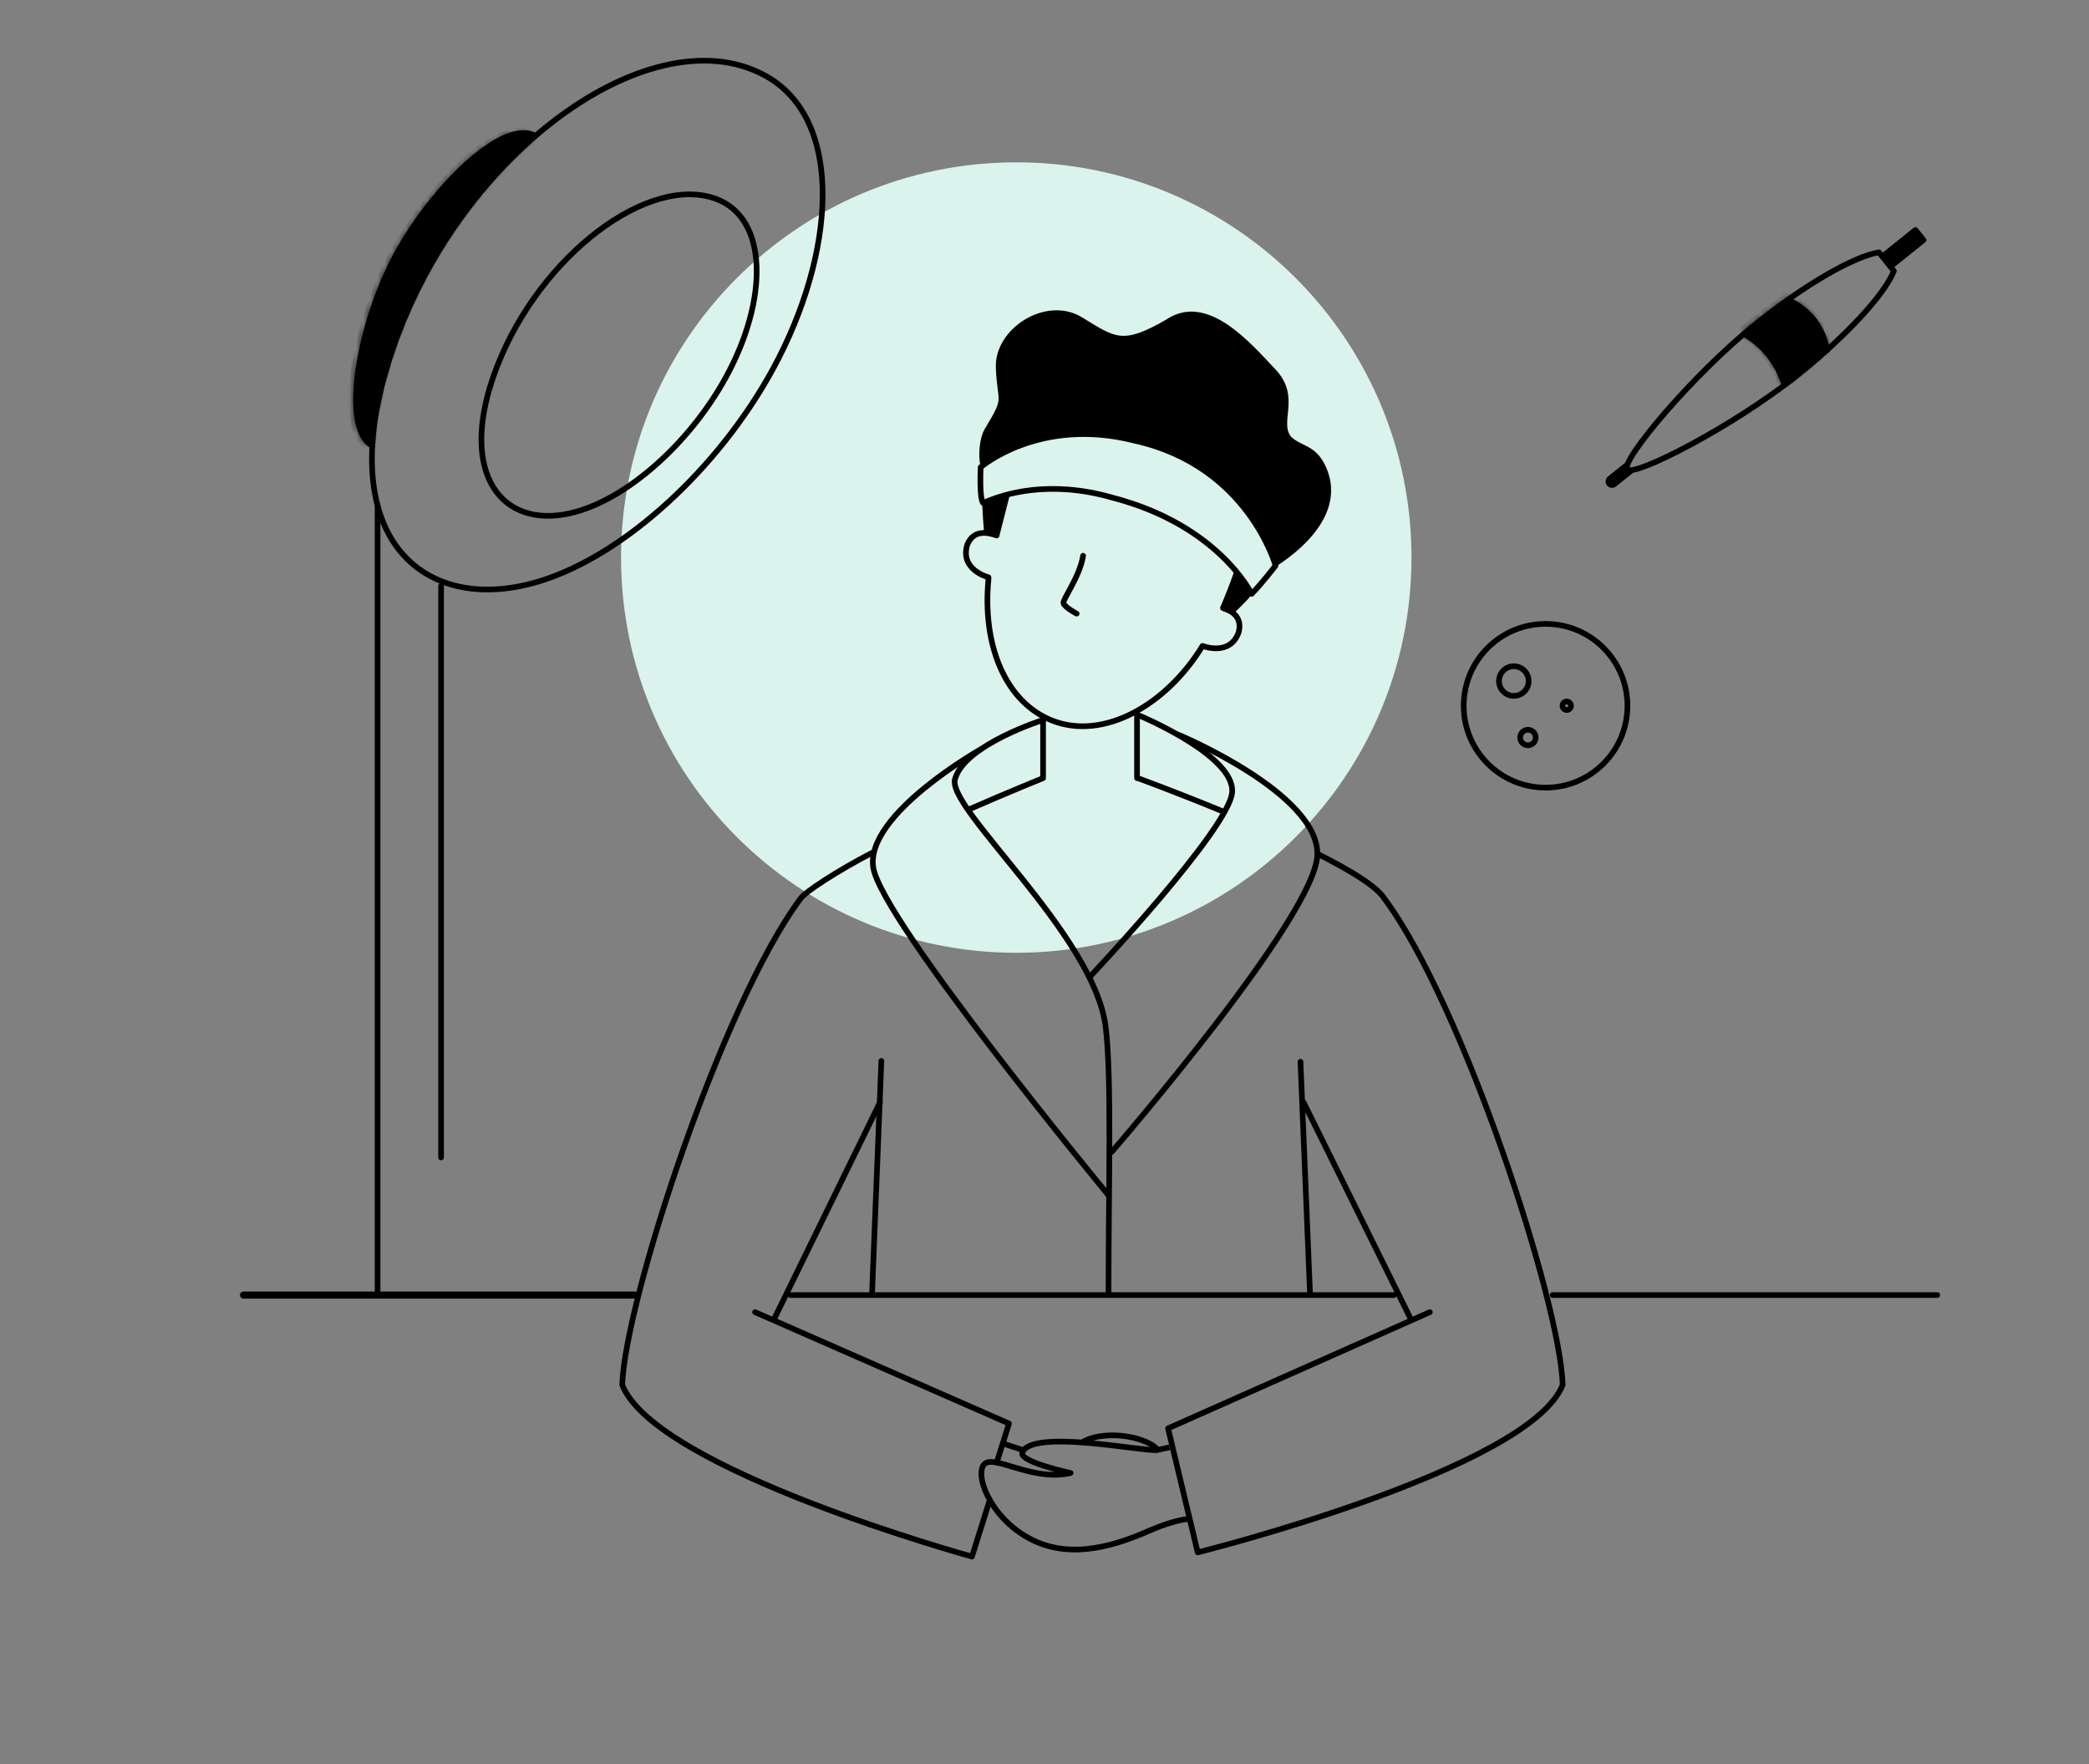 <svg width="296" height="250" viewBox="0 0 296 250" fill="none" xmlns="http://www.w3.org/2000/svg">
<rect x="0" y="0" width="296" height="250" fill="#808080" stroke="none"/>
<path d="M144 135C174.928 135 200 109.928 200 79C200 48.072 174.928 23 144 23C113.072 23 88 48.072 88 79C88 109.928 113.072 135 144 135Z" fill="#DAF3EC"/>
<path d="M165.724 205.073L163.929 205.458C161.913 205.682 146.05 202.4 144.849 205.838C144.471 207.154 151.704 208.709 151.704 208.709C146.077 210.009 140.494 205.737 139.324 207.636C138.153 209.535 140.834 215.898 146.978 218.516C153.121 221.134 159.895 218.155 163.191 216.74C166.488 215.324 168.542 215.194 168.542 215.194" stroke="black" stroke-width="0.8" stroke-miterlimit="10" stroke-linejoin="round"/>
<path d="M142.354 204.612L145.068 205.502" stroke="black" stroke-width="0.8" stroke-miterlimit="10" stroke-linejoin="round"/>
<path d="M161.515 101.423C161.515 101.423 175 107.058 174.587 112.254C174.175 117.451 154.417 138.416 154.417 138.416" stroke="black" stroke-width="0.8" stroke-miterlimit="10" stroke-linecap="round"/>
<path d="M147.791 102.015C147.791 102.015 136.833 105.47 135.358 110.267C133.708 114.263 155.09 132.357 156.676 145.569C157.541 152.771 157.071 168.308 157.071 183.309" stroke="black" stroke-width="0.8" stroke-miterlimit="10" stroke-linecap="round"/>
<path d="M139.035 106.127C139.035 106.127 122.54 115.399 123.737 122.934C124.934 130.468 157.073 169.361 157.073 169.361" stroke="black" stroke-width="0.8" stroke-miterlimit="10" stroke-linecap="round"/>
<path d="M166.945 104.088C166.945 104.088 186.852 112.378 186.66 121.092C186.467 129.806 157.521 163.222 157.521 163.222" stroke="black" stroke-width="0.8" stroke-miterlimit="10" stroke-linecap="round"/>
<path d="M230.6 100C230.6 106.407 225.407 111.6 219 111.6C212.593 111.6 207.4 106.407 207.4 100C207.4 93.594 212.593 88.4 219 88.4C225.407 88.4 230.6 93.594 230.6 100Z" stroke="black" stroke-width="0.8" stroke-miterlimit="10" stroke-linecap="round"/>
<path d="M216.6 96.5C216.6 97.66 215.66 98.6 214.5 98.6C213.34 98.6 212.4 97.66 212.4 96.5C212.4 95.34 213.34 94.4 214.5 94.4C215.66 94.4 216.6 95.34 216.6 96.5Z" stroke="black" stroke-width="0.8" stroke-miterlimit="10" stroke-linecap="round"/>
<path d="M217.6 104.5C217.6 105.108 217.108 105.6 216.5 105.6C215.892 105.6 215.4 105.108 215.4 104.5C215.4 103.892 215.892 103.4 216.5 103.4C217.108 103.4 217.6 103.892 217.6 104.5Z" stroke="black" stroke-width="0.8" stroke-miterlimit="10" stroke-linecap="round"/>
<path d="M222.6 100C222.6 100.331 222.331 100.6 222 100.6C221.669 100.6 221.4 100.331 221.4 100C221.4 99.669 221.669 99.4 222 99.4C222.331 99.4 222.6 99.669 222.6 100Z" stroke="black" stroke-width="0.8" stroke-miterlimit="10" stroke-linecap="round"/>
<path d="M161.11 101.193V110.25" stroke="black" stroke-width="0.8" stroke-miterlimit="10" stroke-linecap="round"/>
<path d="M258.896 49.573C258.521 47.676 257.435 44.353 253.326 42.468" stroke="black" stroke-width="0.8" stroke-miterlimit="10" stroke-linecap="round"/>
<path d="M252.812 54.486C252.264 52.729 250.898 49.551 247.186 47.35" stroke="black" stroke-width="0.8" stroke-miterlimit="10" stroke-linecap="round"/>
<path d="M266.238 35.756C262.745 36.318 255.887 40.21 248.857 45.843C239.715 53.171 229.625 65.338 230.556 66.5C231.488 67.662 245.563 60.464 254.706 53.136C261.739 47.5 267.048 41.679 268.354 38.394L266.238 35.756Z" stroke="black" stroke-width="0.8" stroke-miterlimit="10" stroke-linecap="round" stroke-linejoin="round"/>
<path d="M266.737 36.334L271.409 32.589L272.552 34.014L267.894 37.747" stroke="black" stroke-width="0.8" stroke-miterlimit="10" stroke-linecap="round" stroke-linejoin="round"/>
<path d="M231.077 66.733L228.742 68.605C228.516 68.786 228.191 68.756 228.016 68.537C227.84 68.318 227.882 67.994 228.107 67.814L230.413 65.966" stroke="black" stroke-width="0.8" stroke-miterlimit="10" stroke-linecap="round" stroke-linejoin="round"/>
<mask id="path-18-inside-1" fill="white">
<path d="M252.663 54.49C253.476 53.89 253.821 53.562 254.577 52.956C256.225 51.636 257.341 50.761 258.77 49.454L258.768 49.39C258.393 47.493 257.307 44.17 253.198 42.285L253.155 42.391C251.643 43.455 250.293 44.408 248.727 45.661C248.046 46.208 247.602 46.527 246.916 47.12L247.058 47.168C250.771 49.37 252.136 52.547 252.685 54.304"/>
</mask>
<path d="M252.663 54.49C253.476 53.89 253.821 53.562 254.577 52.956C256.225 51.636 257.341 50.761 258.77 49.454L258.768 49.39C258.393 47.493 257.307 44.17 253.198 42.285L253.155 42.391C251.643 43.455 250.293 44.408 248.727 45.661C248.046 46.208 247.602 46.527 246.916 47.12L247.058 47.168C250.771 49.37 252.136 52.547 252.685 54.304" fill="black"/>
<path d="M254.577 52.956L254.077 52.331L254.076 52.331L254.577 52.956ZM258.77 49.454L259.31 50.045L259.583 49.795L259.57 49.425L258.77 49.454ZM258.768 49.39L259.567 49.36L259.565 49.297L259.553 49.235L258.768 49.39ZM253.198 42.285L253.532 41.558L252.771 41.208L252.457 41.984L253.198 42.285ZM253.155 42.391L253.615 43.045L253.808 42.91L253.897 42.691L253.155 42.391ZM248.727 45.661L248.227 45.037L248.227 45.037L248.727 45.661ZM246.916 47.12L246.393 46.514L245.332 47.431L246.661 47.878L246.916 47.12ZM247.058 47.168L247.466 46.48L247.393 46.436L247.313 46.409L247.058 47.168ZM253.138 55.134C253.964 54.524 254.365 54.151 255.077 53.58L254.076 52.331C253.277 52.972 252.987 53.256 252.187 53.847L253.138 55.134ZM255.077 53.58C256.718 52.265 257.858 51.373 259.31 50.045L258.23 48.864C256.825 50.149 255.731 51.006 254.077 52.331L255.077 53.58ZM259.57 49.425L259.567 49.36L257.968 49.419L257.971 49.484L259.57 49.425ZM259.553 49.235C259.154 47.214 257.972 43.595 253.532 41.558L252.865 43.012C256.642 44.745 257.633 47.772 257.983 49.545L259.553 49.235ZM252.457 41.984L252.414 42.091L253.897 42.691L253.94 42.585L252.457 41.984ZM252.695 41.737C251.182 42.8 249.814 43.766 248.227 45.037L249.228 46.286C250.771 45.049 252.103 44.109 253.615 43.045L252.695 41.737ZM248.227 45.037C247.576 45.559 247.093 45.91 246.393 46.514L247.439 47.725C248.112 47.144 248.516 46.856 249.228 46.286L248.227 45.037ZM246.661 47.878L246.803 47.926L247.313 46.409L247.171 46.361L246.661 47.878ZM246.65 47.856C250.128 49.918 251.404 52.886 251.922 54.542L253.449 54.065C252.868 52.207 251.414 48.821 247.466 46.48L246.65 47.856Z" fill="black" mask="url(#path-18-inside-1)"/>
<path d="M271.22 32.97L271.862 33.771L267.822 37.008C267.771 36.946 267.713 36.877 267.653 36.804C267.502 36.62 267.33 36.411 267.171 36.215L271.22 32.97Z" fill="black" stroke="black" stroke-width="0.8"/>
<path d="M230.375 66.498L228.364 68.11C228.364 68.11 228.364 68.11 228.364 68.11C228.3 68.161 228.229 68.14 228.201 68.105L228.201 68.105L228.2 68.104C228.171 68.067 228.167 67.994 228.229 67.943C228.229 67.943 228.229 67.943 228.229 67.943L230.235 66.336L230.375 66.498Z" fill="black" stroke="black" stroke-width="0.8"/>
<path d="M153.437 204.289C156.945 202.367 163.24 203.761 164.216 205.725" stroke="black" stroke-width="0.8" stroke-miterlimit="10" stroke-linejoin="round"/>
<path d="M34.5 183.5H90" stroke="black" stroke-linecap="round"/>
<path d="M112 183.5H197.5" stroke="black" stroke-width="0.8" stroke-linecap="round"/>
<path d="M220 183.5H274.5" stroke="black" stroke-width="0.8" stroke-linecap="round"/>
<path d="M124.69 156.2L109.715 186.845" stroke="black" stroke-width="0.8" stroke-miterlimit="10" stroke-linecap="round"/>
<path d="M141.234 207.213L142.968 201.703L106.989 185.92" stroke="black" stroke-width="0.8" stroke-miterlimit="10" stroke-linecap="round" stroke-linejoin="round"/>
<path d="M137.376 114.649C142.87 112.241 147.799 110.25 147.799 110.25V101.983" stroke="black" stroke-width="0.8" stroke-miterlimit="10" stroke-linecap="round" stroke-linejoin="round"/>
<path d="M140.244 212.537L137.722 220.552C137.722 220.552 92.871 208.232 88.165 196.218C88.537 184.45 102.292 142.291 113.43 127.323C113.978 126.445 118.658 123.361 123.702 120.768" stroke="black" stroke-width="0.8" stroke-miterlimit="10" stroke-linecap="round" stroke-linejoin="round"/>
<path d="M184.716 156.2L199.877 186.845" stroke="black" stroke-width="0.8" stroke-miterlimit="10" stroke-linecap="round"/>
<path d="M186.801 121.042C191.405 123.358 195.099 125.62 196.161 127.323C207.299 142.291 221.054 184.45 221.426 196.218C216.719 208.231 169.708 219.96 169.708 219.96L165.508 202.385L202.601 185.921" stroke="black" stroke-width="0.8" stroke-miterlimit="10" stroke-linecap="round" stroke-linejoin="round"/>
<path d="M161.421 110.329C161.421 110.329 166.706 112.264 173.171 114.927" stroke="black" stroke-width="0.8" stroke-miterlimit="10" stroke-linecap="round" stroke-linejoin="round"/>
<path d="M184.272 150.445L185.619 183.248" stroke="black" stroke-width="0.8" stroke-miterlimit="10" stroke-linecap="round"/>
<path d="M124.886 150.32L123.57 183.154" stroke="black" stroke-width="0.8" stroke-miterlimit="10" stroke-linecap="round"/>
<path d="M153.469 78.745C153.003 81.735 150.503 85.012 150.687 85.471C150.953 86.132 152.556 86.946 152.556 86.946" stroke="black" stroke-width="0.8" stroke-miterlimit="10" stroke-linecap="round"/>
<path d="M139.574 71.254C139.574 71.254 139.653 73.373 139.841 75.436" stroke="black" stroke-width="0.8" stroke-miterlimit="10" stroke-linejoin="round"/>
<path d="M180.685 79.854C183.338 78.145 190.62 72.777 187.411 66.106C186.056 63.314 184.223 63.654 182.688 62.191C180.675 59.908 183.993 56.371 180.442 52.62C176.891 48.869 170.967 41.877 165.46 45.623C159.034 49.348 157.909 48.23 153.097 45.299C148.284 42.368 141.326 46.827 141.505 52.052C141.685 57.276 142.901 56.001 139.879 60.983C139.188 62.123 139.011 64.459 139.291 65.825" stroke="black" stroke-width="0.8" stroke-miterlimit="10" stroke-linejoin="round"/>
<path d="M174.463 86.701C174.953 86.178 176.219 85.093 177.103 83.926" stroke="black" stroke-width="0.8" stroke-miterlimit="10" stroke-linejoin="round"/>
<path d="M142.669 70.146L141.237 75.759L141.22 75.872C140.862 75.787 138.146 74.56 137.065 77.154C135.939 80.754 140.057 81.796 140.057 81.796L140.071 81.943C139.117 91.45 142.488 99.537 149.136 102.117C156.415 104.943 165.293 99.87 170.39 91.52C170.39 91.52 174.339 93.09 175.536 89.513C176.181 86.778 173.423 86.29 173.29 86.159L173.288 86.133C173.829 84.925 174.604 82.965 175.216 81.215" stroke="black" stroke-width="0.8" stroke-miterlimit="10" stroke-linejoin="round"/>
<path d="M177.35 84.144C177.35 84.144 172.674 74.401 157.572 70.496C148.693 67.96 142.25 69.944 139.309 71.276C138.73 70.586 138.958 66.199 138.958 66.199C138.958 66.199 147.275 58.978 160.819 62.449C176.881 66.019 180.741 80.144 180.741 80.144C180.741 80.144 178.629 82.88 177.35 84.144Z" stroke="black" stroke-width="0.8" stroke-miterlimit="10" stroke-linejoin="round"/>
<path d="M173.895 85.962C174.346 84.922 174.913 83.492 175.414 82.109L176.689 83.94C176.301 84.42 175.855 84.885 175.437 85.298C175.243 85.49 175.049 85.676 174.871 85.846C174.729 85.983 174.597 86.11 174.482 86.223C174.274 86.114 174.079 86.032 173.92 85.972C173.911 85.968 173.903 85.965 173.895 85.962ZM173.577 85.845C173.564 85.84 173.567 85.84 173.578 85.845L173.577 85.845Z" fill="black" stroke="black" stroke-width="0.8"/>
<path d="M160.994 62.088C149.92 59.252 142.243 63.391 139.678 65.132C139.632 64.603 139.638 63.992 139.703 63.388C139.796 62.513 140.004 61.712 140.305 61.217L140.306 61.216C141.801 58.751 142.318 57.733 142.376 56.657C142.401 56.183 142.337 55.703 142.258 55.118C142.25 55.055 142.241 54.991 142.232 54.925C142.141 54.239 142.034 53.353 141.989 52.065C141.906 49.638 143.487 47.336 145.72 45.986C147.949 44.638 150.728 44.299 152.973 45.666C153.223 45.819 153.464 45.967 153.697 46.11C154.577 46.65 155.345 47.122 156.055 47.491C156.96 47.962 157.803 48.283 158.715 48.381C160.541 48.576 162.529 47.86 165.745 45.995L165.757 45.988L165.769 45.98C168.322 44.243 170.987 44.957 173.546 46.669C175.783 48.166 177.841 50.365 179.52 52.16C179.767 52.423 180.006 52.678 180.236 52.921C181.899 54.678 181.957 56.362 181.827 57.95C181.81 58.16 181.789 58.374 181.767 58.589C181.709 59.171 181.651 59.759 181.672 60.302C181.701 61.071 181.889 61.821 182.472 62.482L182.483 62.495L182.496 62.507C182.915 62.907 183.352 63.18 183.779 63.407C183.976 63.512 184.174 63.608 184.366 63.702L184.408 63.722C184.614 63.823 184.813 63.921 185.009 64.028C185.769 64.442 186.499 64.999 187.134 66.306C188.652 69.461 187.708 72.311 186.008 74.631C184.461 76.742 182.319 78.366 180.952 79.281C179.866 76.247 175.009 65.205 160.994 62.088Z" fill="black" stroke="black" stroke-width="0.8"/>
<path d="M142.178 70.805L141.009 75.386C140.978 75.376 140.946 75.367 140.913 75.357C140.742 75.306 140.536 75.253 140.309 75.211C140.232 74.279 140.173 73.342 140.132 72.614C140.109 72.212 140.092 71.875 140.081 71.638C140.079 71.61 140.078 71.584 140.077 71.559L142.178 70.805Z" fill="black" stroke="black" stroke-width="0.8"/>
<path d="M109.52 52.283C118.392 36.005 119.812 16.917 108.377 10.688C91.68 1.594 62.462 23.291 54.312 53.869C48.106 77.151 60.764 87.175 76.484 82.344C88.568 78.63 101.908 66.249 109.52 52.283Z" stroke="black" stroke-width="0.8" stroke-miterlimit="10" stroke-linecap="round"/>
<path d="M103.385 52.459C109.027 41.486 108.69 30.151 100.702 27.932C90.728 25.162 75.42 37.403 69.884 53.422C65.127 67.186 71.078 74.902 80.763 72.728C88.88 70.906 98.309 62.33 103.385 52.459Z" stroke="black" stroke-width="0.8" stroke-miterlimit="10" stroke-linecap="round"/>
<path d="M52.75 63.161C48.205 60.697 50.953 45.65 56.123 36.12C61.294 26.589 71.261 16.76 75.806 19.223" stroke="black" stroke-width="0.8" stroke-miterlimit="10" stroke-linecap="round"/>
<mask id="path-47-inside-2" fill="white">
<path d="M75.543 19.223C70.998 16.76 61.029 26.588 55.86 36.12C50.691 45.651 47.943 60.697 52.487 63.161L52.495 63.092C52.654 60.296 53.156 57.22 54.049 53.869C57.789 39.837 65.966 27.674 75.335 19.5"/>
</mask>
<path d="M75.543 19.223C70.998 16.76 61.029 26.588 55.86 36.12C50.691 45.651 47.943 60.697 52.487 63.161L52.495 63.092C52.654 60.296 53.156 57.22 54.049 53.869C57.789 39.837 65.966 27.674 75.335 19.5" fill="black"/>
<path d="M52.487 63.161L52.106 63.864L53.16 64.435L53.283 63.243L52.487 63.161ZM52.495 63.092L53.29 63.174L53.292 63.155L53.293 63.137L52.495 63.092ZM54.049 53.869L54.822 54.075L54.822 54.075L54.049 53.869ZM75.924 18.52C74.466 17.73 72.699 17.988 70.956 18.751C69.193 19.522 67.287 20.879 65.4 22.579C61.622 25.984 57.782 30.897 55.157 35.738L56.564 36.501C59.107 31.81 62.837 27.044 66.471 23.768C68.291 22.127 70.052 20.893 71.597 20.217C73.164 19.531 74.347 19.485 75.161 19.927L75.924 18.52ZM55.157 35.738C52.526 40.591 50.518 46.826 49.739 52.176C49.351 54.848 49.262 57.346 49.58 59.361C49.892 61.339 50.632 63.065 52.106 63.864L52.868 62.458C52.07 62.025 51.45 60.947 51.16 59.112C50.877 57.316 50.946 54.994 51.323 52.406C52.075 47.234 54.026 41.18 56.564 36.501L55.157 35.738ZM53.283 63.243L53.29 63.174L51.699 63.009L51.691 63.078L53.283 63.243ZM53.293 63.137C53.449 60.403 53.941 57.381 54.822 54.075L53.276 53.663C52.371 57.059 51.858 60.189 51.696 63.046L53.293 63.137ZM54.822 54.075C58.519 40.205 66.606 28.178 75.861 20.102L74.809 18.897C65.327 27.171 57.059 39.469 53.276 53.663L54.822 54.075Z" fill="black" mask="url(#path-47-inside-2)"/>
<path d="M53.5 183V71.5" stroke="black" stroke-width="0.8" stroke-miterlimit="10" stroke-linecap="round"/>
<path d="M62.5 83V164" stroke="black" stroke-width="0.8" stroke-miterlimit="10" stroke-linecap="round"/>
</svg>
